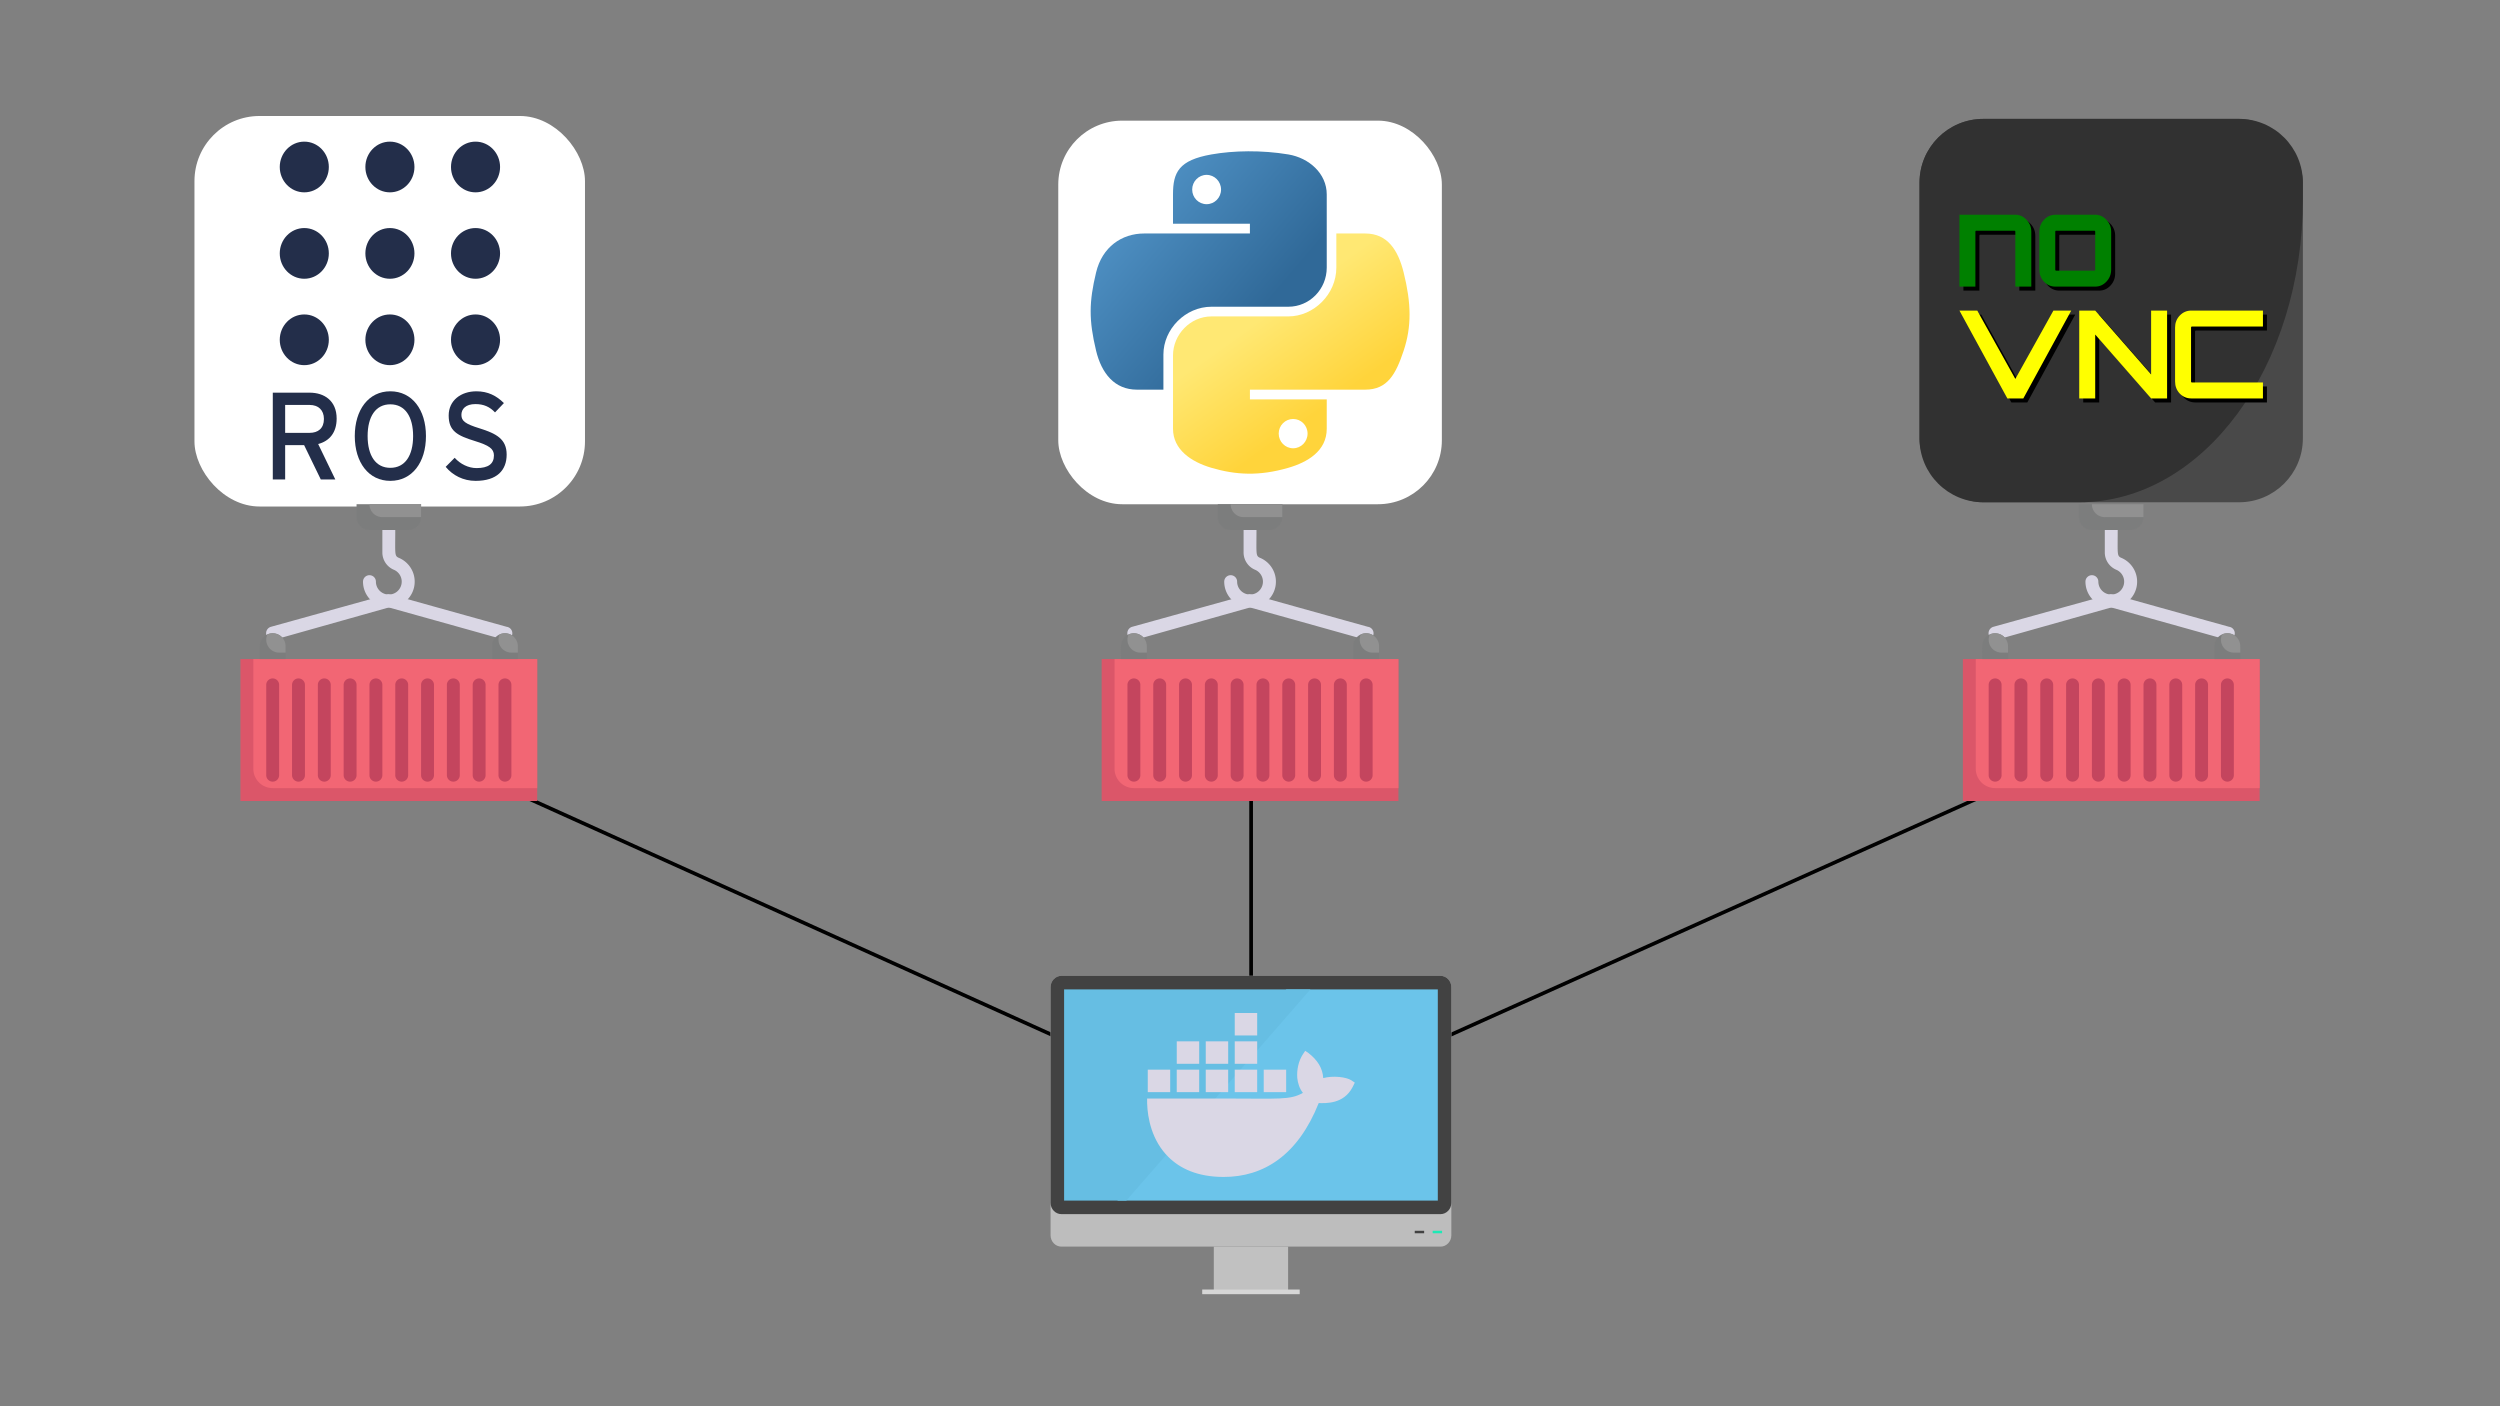 <?xml version="1.0" encoding="UTF-8" standalone="no"?>
<!-- Created with Inkscape (http://www.inkscape.org/) -->

<svg
   width="1920"
   height="1080"
   viewBox="0 0 508 285.75"
   version="1.1"
   id="svg1"
   xml:space="preserve"
   xmlns:xlink="http://www.w3.org/1999/xlink"
   xmlns="http://www.w3.org/2000/svg"
   xmlns:svg="http://www.w3.org/2000/svg"><rect x="0" y="0" width="508" height="285.75" fill="#808080" stroke="none"/><defs
     id="defs1"><style
       type="text/css"
       id="style1">
   <![CDATA[
    .fil0 {fill:none}
    .fil7 {fill:#1DE9B6}
    .fil11 {fill:#232430}
    .fil9 {fill:#2F303D}
    .fil3 {fill:#424242}
    .fil8 {fill:#434452}
    .fil5 {fill:#66BEE3}
    .fil4 {fill:#6BC4EA}
    .fil2 {fill:#BDBDBD}
    .fil1 {fill:#C1C1C1}
    .fil6 {fill:#D6D6D6}
    .fil10 {fill:#FBC02D}
   ]]>
  </style><style
       id="style1-5">
      .cls-1 {
        fill: #1d63ed;
        stroke-width: 0px;
      }
    </style><linearGradient
       id="linearGradient4671"><stop
         style="stop-color:#ffd43b;stop-opacity:1;"
         offset="0"
         id="stop4673" /><stop
         style="stop-color:#ffe873;stop-opacity:1"
         offset="1"
         id="stop4675" /></linearGradient><linearGradient
       id="linearGradient4689"><stop
         style="stop-color:#5a9fd4;stop-opacity:1;"
         offset="0"
         id="stop4691" /><stop
         style="stop-color:#306998;stop-opacity:1;"
         offset="1"
         id="stop4693" /></linearGradient><linearGradient
       xlink:href="#linearGradient4671"
       id="linearGradient1475"
       gradientUnits="userSpaceOnUse"
       gradientTransform="matrix(0.563,0,0,0.568,-9.4,-5.305)"
       x1="150.961"
       y1="192.352"
       x2="112.031"
       y2="137.273" /><linearGradient
       xlink:href="#linearGradient4689"
       id="linearGradient1478"
       gradientUnits="userSpaceOnUse"
       gradientTransform="matrix(0.563,0,0,0.568,-9.4,-5.305)"
       x1="26.649"
       y1="20.604"
       x2="135.665"
       y2="114.398" /><style
       id="style1-4">.cls-1{fill:#dad7e5;}.cls-2{fill:#db5669;}.cls-3{fill:#f26674;}.cls-4{fill:#c4455e;}.cls-5{fill:#7c7d7d;}.cls-6{fill:#919191;}</style></defs><g
     id="layer1"><path
       style="fill:none;fill-opacity:1;stroke:#000000;stroke-width:0.75;stroke-dasharray:none;stroke-opacity:1"
       d="M 254.119,228.507 77.202,148.638 Z"
       id="path68" /><path
       style="fill:none;fill-opacity:1;stroke:#000000;stroke-width:0.75;stroke-dasharray:none;stroke-opacity:1"
       d="m 254.228,149.883 v 69.965 z"
       id="path70" /><path
       style="fill:none;fill-opacity:1;stroke:#000000;stroke-width:0.75;stroke-dasharray:none;stroke-opacity:1"
       d="M 254.119,228.507 432.119,148.638 Z"
       id="path71" /><g
       style="clip-rule:evenodd;fill-rule:evenodd;image-rendering:optimizeQuality;shape-rendering:geometricPrecision;text-rendering:geometricPrecision"
       id="g1"
       transform="matrix(0.075,0,0,0.075,194.275,132.939)"><g
         id="Layer_x0020_1"
         transform="translate(0,278.591)">
  <polygon
   class="fil0"
   points="1792,1792 255.999,1792 255.999,256.001 1792,256.001 "
   id="polygon1" />
  <rect
   class="fil0"
   width="2048"
   height="2048"
   id="rect1"
   x="0"
   y="0" />
  <rect
   class="fil0"
   x="255.999"
   y="255.999"
   width="1536"
   height="1536"
   id="rect2" />
  <rect
   class="fil0"
   width="2048"
   height="2048"
   id="rect3"
   x="0"
   y="0" />
  <g
   id="_520282616">
   <g
   id="g5">
    <rect
   id="_520298480"
   class="fil1"
   x="698.238"
   y="1326.43"
   width="201.378"
   height="117.389" />
    <path
   id="_520285952"
   class="fil2"
   d="m 285.347,592.74 h 1027.16 c 16.142,0 29.347,13.835 29.347,30.744 v 672.197 c 0,16.907 -13.207,30.744 -29.347,30.744 H 285.347 c -16.14,0 -29.347,-13.834 -29.347,-30.744 v -672.197 c 0,-16.91 13.205,-30.744 29.347,-30.744 z" />
    <g
   id="g4">
     <path
   id="_520293152"
   class="fil3"
   d="m 285.347,592.74 h 1027.16 c 16.142,0 29.347,13.835 29.347,30.744 v 584.155 c 0,16.909 -13.206,30.744 -29.347,30.744 H 285.347 c -16.141,0 -29.347,-13.834 -29.347,-30.744 v -584.155 c 0,-16.91 13.205,-30.744 29.347,-30.744 z" />
     <g
   id="g3">
      <polygon
   id="_520305992"
   class="fil4"
   points="868.269,629.423 894.76,629.423 436.976,1201.7 437.11,1201.7 1305.17,1201.7 1305.17,629.423 " />
      <polygon
   id="_520300496"
   class="fil5"
   points="461.248,1201.7 960.08,629.423 292.684,629.423 292.684,1201.7 " />
     </g>
    </g>
    <rect
   id="_520280840"
   class="fil6"
   x="666.863"
   y="1442.64"
   width="264.128"
   height="12.618" />
    <rect
   id="_520298504"
   class="fil3"
   x="1242.66"
   y="1283.5"
   width="25.497"
   height="6.711" />
    <rect
   id="_520307288"
   class="fil7"
   x="1291.23"
   y="1283.5"
   width="25.497"
   height="6.711" />
   </g>
   
  </g><path
   class="cls-1"
   d="m 257.519,198.299 c -1.029,-0.693 -3.735,-0.989 -5.701,-0.459 -0.106,-1.959 -1.116,-3.61 -2.964,-5.05 l -0.684,-0.459 -0.456,0.688 c -0.896,1.36 -1.274,3.173 -1.14,4.82 0.105,1.015 0.459,2.156 1.14,2.984 -2.56,1.485 -4.919,1.148 -15.367,1.148 h -16.132 c -0.047,2.359 0.332,6.898 3.218,10.592 0.319,0.408 0.668,0.803 1.048,1.183 2.346,2.35 5.892,4.073 11.193,4.078 8.088,0.007 15.017,-4.364 19.232,-14.934 1.387,0.023 5.048,0.249 6.84,-3.214 0.044,-0.058 0.456,-0.918 0.456,-0.918 l -0.683,-0.459 z m -30.776,-2.158 h -4.536 v 4.536 h 4.536 z m 5.861,0 h -4.536 v 4.536 h 4.536 z m 5.861,0 h -4.536 v 4.536 h 4.536 z m 5.861,0 h -4.536 v 4.536 h 4.536 z m -23.442,0 h -4.536 v 4.536 h 4.536 z m 5.861,-5.729 h -4.536 v 4.536 h 4.536 z m 5.861,0 h -4.536 v 4.536 h 4.536 z m 5.861,0 h -4.536 v 4.536 h 4.536 z m 0,-5.73 h -4.536 v 4.536 h 4.536 z"
   id="path1"
   transform="matrix(13.402,0,0,13.402,-2380.144,-1781.663)"
   style="clip-rule:evenodd;fill-rule:evenodd;image-rendering:optimizeQuality;shape-rendering:geometricPrecision;text-rendering:geometricPrecision" />
 </g></g><g
       transform="matrix(0.023,0,0,-0.023,68.606,75.914)"
       id="g12"><rect
         style="fill:#ffffff;fill-opacity:1;stroke:none;stroke-width:71.878;stroke-linecap:round;stroke-linejoin:round;stroke-miterlimit:4;stroke-dasharray:none;stroke-dashoffset:0;stroke-opacity:1"
         id="rect4167-6"
         width="3450.127"
         height="3450.127"
         x="-1264.829"
         y="-2275.879"
         ry="575.02"
         transform="scale(1,-1)" /><g
         id="g9"
         transform="translate(-16.259,-12.247)"><path
           id="path14"
           style="fill:#232e4a;fill-opacity:1;fill-rule:nonzero;stroke:none;stroke-width:1.985"
           d="m -61.488,1837.542 c 0,-123.716 -97.057,-224.016 -216.78,-224.016 -119.7,0 -216.765,100.3 -216.765,224.016 0,123.692 97.065,224.024 216.765,224.024 119.723,0 216.78,-100.332 216.78,-224.024" /><path
           id="path16"
           style="fill:#232e4a;fill-opacity:1;fill-rule:nonzero;stroke:none;stroke-width:1.985"
           d="m -61.488,1074.13 c 0,-123.716 -97.057,-224.016 -216.78,-224.016 -119.7,0 -216.765,100.3 -216.765,224.016 0,123.716 97.065,224.014 216.765,224.014 119.723,0 216.78,-100.298 216.78,-224.014" /><path
           id="path18"
           style="fill:#232e4a;fill-opacity:1;fill-rule:nonzero;stroke:none;stroke-width:1.985"
           d="m -61.488,310.725 c 0,-123.702 -97.057,-224.024 -216.78,-224.024 -119.7,0 -216.765,100.322 -216.765,224.024 0,123.692 97.065,224.014 216.765,224.014 119.723,0 216.78,-100.322 216.78,-224.014" /><path
           id="path20"
           style="fill:#232e4a;fill-opacity:1;fill-rule:nonzero;stroke:none;stroke-width:1.985"
           d="m 694.946,1074.13 c 0,-123.716 -97.066,-224.016 -216.781,-224.016 -119.707,0 -216.772,100.3 -216.772,224.016 0,123.716 97.065,224.014 216.772,224.014 119.715,0 216.781,-100.298 216.781,-224.014" /><path
           id="path22"
           style="fill:#232e4a;fill-opacity:1;fill-rule:nonzero;stroke:none;stroke-width:1.985"
           d="m 694.946,1837.542 c 0,-123.716 -97.066,-224.016 -216.781,-224.016 -119.707,0 -216.772,100.3 -216.772,224.016 0,123.692 97.065,224.024 216.772,224.024 119.715,0 216.781,-100.332 216.781,-224.024" /><path
           id="path24"
           style="fill:#232e4a;fill-opacity:1;fill-rule:nonzero;stroke:none;stroke-width:1.985"
           d="m 1451.372,1074.13 c 0,-123.716 -97.057,-224.016 -216.781,-224.016 -119.708,0 -216.764,100.3 -216.764,224.016 0,123.716 97.056,224.014 216.764,224.014 119.724,0 216.781,-100.298 216.781,-224.014" /><path
           id="path26"
           style="fill:#232e4a;fill-opacity:1;fill-rule:nonzero;stroke:none;stroke-width:1.985"
           d="m 1451.372,1837.542 c 0,-123.716 -97.057,-224.016 -216.781,-224.016 -119.708,0 -216.764,100.3 -216.764,224.016 0,123.692 97.056,224.024 216.764,224.024 119.724,0 216.781,-100.332 216.781,-224.024" /><path
           id="path28"
           style="fill:#232e4a;fill-opacity:1;fill-rule:nonzero;stroke:none;stroke-width:1.985"
           d="m 1451.372,310.725 c 0,-123.702 -97.057,-224.024 -216.781,-224.024 -119.708,0 -216.764,100.322 -216.764,224.024 0,123.692 97.056,224.014 216.764,224.014 119.724,0 216.781,-100.322 216.781,-224.014" /><path
           id="path30"
           style="fill:#232e4a;fill-opacity:1;fill-rule:nonzero;stroke:none;stroke-width:1.985"
           d="m 694.946,310.725 c 0,-123.702 -97.066,-224.024 -216.781,-224.024 -119.707,0 -216.772,100.322 -216.772,224.024 0,123.692 97.065,224.014 216.772,224.014 119.715,0 216.781,-100.322 216.781,-224.014" /><path
           id="path32"
           style="fill:#232e4a;fill-opacity:1;fill-rule:nonzero;stroke:none;stroke-width:0.775"
           d="m -231.003,-264.738 h -216.326 v -246.584 h 216.326 c 74.232,0 126.192,39.456 126.192,122.744 0,80.001 -50.898,123.839 -126.192,123.839 z m 75.294,-345.213 151.641,-313.432 H -132.375 l -147.402,303.564 h -167.551 v -303.564 h -109.221 v 767.143 h 325.547 c 129.377,0 238.598,-71.238 238.598,-229.049 0,-122.744 -62.561,-198.356 -163.304,-224.661" /><path
           id="path34"
           style="fill:#232e4a;fill-opacity:1;fill-rule:nonzero;stroke:none;stroke-width:0.775"
           d="m 481.656,-259.258 c -129.377,0 -200.424,-108.496 -200.424,-280.555 0,-172.062 71.047,-280.554 200.424,-280.554 130.439,0 201.486,108.492 201.486,280.554 0,172.06 -71.047,280.555 -201.486,280.555 z m 0,-676.183 c -191.938,0 -313.892,163.296 -313.892,395.628 0,232.332 121.953,395.623 313.892,395.623 193,0 314.946,-163.29 314.946,-395.623 0,-232.332 -121.945,-395.628 -314.946,-395.628" /><path
           id="path36"
           style="fill:#232e4a;fill-opacity:1;fill-rule:nonzero;stroke:none;stroke-width:0.775"
           d="m 1234.881,-935.441 c -108.175,0 -201.486,48.219 -264.055,123.837 l 79.54,80.007 c 49.837,-55.896 123.007,-90.966 192.992,-90.966 103.92,0 153.765,37.264 153.765,111.783 0,59.18 -43.467,88.771 -167.551,127.134 -156.942,48.213 -232.228,88.761 -232.228,225.751 0,132.607 108.159,213.704 244.952,213.704 100.743,0 177.091,-38.357 242.837,-104.11 l -78.463,-82.195 c -46.66,49.318 -99.681,73.429 -172.844,73.429 -86.972,0 -124.084,-43.839 -124.084,-95.345 0,-53.701 33.935,-80.005 162.25,-119.454 146.333,-46.03 237.544,-94.25 237.544,-231.239 0,-138.089 -84.833,-232.336 -274.656,-232.336" /></g></g><g
       id="g8"
       transform="matrix(0.704,0,0,0.704,211.05,20.249)"><rect
         style="fill:#ffffff;fill-opacity:1;stroke:none;stroke-width:2.307;stroke-linecap:round;stroke-linejoin:round;stroke-miterlimit:4;stroke-dasharray:none;stroke-dashoffset:0;stroke-opacity:1"
         id="rect4167-6-1"
         width="110.717"
         height="110.717"
         x="5.668"
         y="6.06"
         ry="18.453" /><g
         id="g10"
         transform="matrix(0.828,0,0,0.828,10.39,9.607)"><path
           style="fill:url(#linearGradient1478);fill-opacity:1"
           d="m 60.51,6.398 c -4.584,0.021 -8.961,0.412 -12.812,1.094 C 36.351,9.496 34.291,13.692 34.291,21.429 v 10.219 h 26.812 v 3.406 h -26.812 -10.062 c -7.792,0 -14.616,4.684 -16.75,13.594 -2.462,10.213 -2.571,16.586 0,27.25 1.906,7.938 6.458,13.594 14.25,13.594 h 9.219 v -12.25 c 0,-8.85 7.657,-16.656 16.75,-16.656 h 26.781 c 7.455,0 13.406,-6.138 13.406,-13.625 v -25.531 c 0,-7.266 -6.13,-12.725 -13.406,-13.938 -4.606,-0.767 -9.385,-1.115 -13.969,-1.094 z m -14.5,8.219 c 2.77,0 5.031,2.299 5.031,5.125 -2e-6,2.816 -2.262,5.094 -5.031,5.094 -2.779,-1e-6 -5.031,-2.277 -5.031,-5.094 -1e-6,-2.826 2.252,-5.125 5.031,-5.125 z"
           id="path1948" /><path
           style="fill:url(#linearGradient1475);fill-opacity:1"
           d="m 91.229,35.054 v 11.906 c 0,9.231 -7.826,17 -16.75,17 h -26.781 c -7.336,0 -13.406,6.278 -13.406,13.625 v 25.531 c 0,7.266 6.319,11.54 13.406,13.625 8.487,2.496 16.626,2.947 26.781,0 6.75,-1.954 13.406,-5.888 13.406,-13.625 V 92.898 h -26.781 v -3.406 h 26.781 13.406 c 7.792,0 10.696,-5.435 13.406,-13.594 2.799,-8.399 2.68,-16.476 0,-27.25 -1.926,-7.757 -5.604,-13.594 -13.406,-13.594 z m -15.062,64.656 c 2.779,3e-6 5.031,2.277 5.031,5.094 -2e-6,2.826 -2.252,5.125 -5.031,5.125 -2.77,0 -5.031,-2.299 -5.031,-5.125 2e-6,-2.816 2.262,-5.094 5.031,-5.094 z"
           id="path1950" /></g></g><g
       id="layer1-5"
       transform="matrix(1.623,0,0,1.623,390.04,-1605.921)"><rect
         style="opacity:1;fill:#494949;fill-opacity:1;stroke:none;stroke-width:1;stroke-linecap:round;stroke-linejoin:round;stroke-miterlimit:4;stroke-dasharray:none;stroke-dashoffset:0;stroke-opacity:1"
         id="rect4167"
         width="48"
         height="48"
         x="0"
         y="1004.362"
         ry="8" /><path
         style="opacity:1;fill:#313131;fill-opacity:1;stroke:none;stroke-width:1;stroke-linecap:round;stroke-linejoin:round;stroke-miterlimit:4;stroke-dasharray:none;stroke-dashoffset:0;stroke-opacity:1"
         d="m 8,1004.362 c -4.432,0 -8,3.568 -8,8 v 32 c 0,4.432 3.568,8 8,8 h 12 c 15.512,0 28,-16.948 28,-38 v -2 c 0,-4.432 -3.568,-8 -8,-8 z"
         id="rect4173" /><g
         id="g4300"
         style="fill:#000000;fill-opacity:1;stroke:none"
         transform="translate(0.5,0.5)"><g
           id="g4302"
           style="fill:#000000;fill-opacity:1;stroke:none"><path
             d="m 11.987,1016.362 c 0.554,0 1.026,0.212 1.415,0.636 0.399,0.414 0.601,0.915 0.598,1.505 v 6.859 h -2 v -6.891 c 0,-0.072 -0.034,-0.109 -0.102,-0.109 H 7.102 C 7.034,1018.362 7,1018.398 7,1018.471 v 6.891 H 5 v -9 z"
             style="font-style:normal;font-variant:normal;font-weight:bold;font-stretch:normal;font-size:medium;line-height:125%;font-family:Orbitron;-inkscape-font-specification:'Orbitron Bold';text-align:start;letter-spacing:0px;word-spacing:0px;writing-mode:lr-tb;text-anchor:start;fill:#000000;fill-opacity:1;stroke:none;stroke-width:1px;stroke-linecap:butt;stroke-linejoin:miter;stroke-opacity:1"
             id="path4304" /><path
             d="m 17.013,1016.362 h 4.974 c 0.554,0 1.026,0.212 1.415,0.636 0.399,0.414 0.598,0.915 0.598,1.505 v 4.717 c 0,0.59 -0.199,1.097 -0.598,1.521 -0.389,0.414 -0.861,0.621 -1.415,0.621 h -4.974 c -0.554,0 -1.031,-0.207 -1.43,-0.621 C 15.194,1024.317 15,1023.81 15,1023.221 v -4.717 c 0,-0.59 0.195,-1.091 0.583,-1.505 0.399,-0.424 0.875,-0.636 1.43,-0.636 z m 4.885,2 h -4.796 c -0.068,0 -0.102,0.036 -0.102,0.109 v 4.783 c 0,0.072 0.034,0.109 0.102,0.109 h 4.796 c 0.068,0 0.102,-0.036 0.102,-0.109 v -4.783 c 0,-0.072 -0.034,-0.109 -0.102,-0.109 z"
             style="font-style:normal;font-variant:normal;font-weight:bold;font-stretch:normal;font-size:medium;line-height:125%;font-family:Orbitron;-inkscape-font-specification:'Orbitron Bold';text-align:start;letter-spacing:0px;word-spacing:0px;writing-mode:lr-tb;text-anchor:start;fill:#000000;fill-opacity:1;stroke:none;stroke-width:1px;stroke-linecap:butt;stroke-linejoin:miter;stroke-opacity:1"
             id="path4306" /></g><g
           id="g4308"
           style="fill:#000000;fill-opacity:1;stroke:none"><path
             d="m 12,1036.918 4.768,-8.556 H 19 l -6,11 h -2 l -6,-11 h 2.232 z"
             style="font-style:normal;font-variant:normal;font-weight:bold;font-stretch:normal;font-size:medium;line-height:125%;font-family:Orbitron;-inkscape-font-specification:'Orbitron Bold';text-align:start;letter-spacing:0px;word-spacing:0px;writing-mode:lr-tb;text-anchor:start;fill:#000000;fill-opacity:1;stroke:none;stroke-width:1px;stroke-linecap:butt;stroke-linejoin:miter;stroke-opacity:1"
             id="path4310" /><path
             d="m 29,1036.362 v -8 h 2 v 11 h -2 l -7,-8 v 8 h -2 v -11 h 2 z"
             style="font-style:normal;font-variant:normal;font-weight:bold;font-stretch:normal;font-size:medium;line-height:125%;font-family:Orbitron;-inkscape-font-specification:'Orbitron Bold';text-align:start;letter-spacing:0px;word-spacing:0px;writing-mode:lr-tb;text-anchor:start;fill:#000000;fill-opacity:1;stroke:none;stroke-width:1px;stroke-linecap:butt;stroke-linejoin:miter;stroke-opacity:1"
             id="path4312" /><path
             d="m 43,1030.362 h -8.898 c -0.068,0 -0.102,0.036 -0.102,0.107 v 6.786 c 0,0.071 0.034,0.107 0.102,0.107 H 43 v 2 h -8.972 c -0.564,0 -1.045,-0.204 -1.444,-0.611 C 32.194,1038.333 32,1037.829 32,1037.238 v -6.753 c 0,-0.591 0.195,-1.09 0.583,-1.497 0.399,-0.418 0.88,-0.626 1.444,-0.626 H 43 Z"
             style="font-style:normal;font-variant:normal;font-weight:bold;font-stretch:normal;font-size:medium;line-height:125%;font-family:Orbitron;-inkscape-font-specification:'Orbitron Bold';text-align:start;letter-spacing:0px;word-spacing:0px;writing-mode:lr-tb;text-anchor:start;fill:#000000;fill-opacity:1;stroke:none;stroke-width:1px;stroke-linecap:butt;stroke-linejoin:miter;stroke-opacity:1"
             id="path4314" /></g></g><g
         id="g4291"
         style="stroke:none"><g
           id="g4282"
           style="stroke:none"><path
             id="path4143"
             style="font-style:normal;font-variant:normal;font-weight:bold;font-stretch:normal;font-size:medium;line-height:125%;font-family:Orbitron;-inkscape-font-specification:'Orbitron Bold';text-align:start;letter-spacing:0px;word-spacing:0px;writing-mode:lr-tb;text-anchor:start;fill:#008000;fill-opacity:1;stroke:none;stroke-width:1px;stroke-linecap:butt;stroke-linejoin:miter;stroke-opacity:1"
             d="m 11.987,1016.362 c 0.554,0 1.026,0.212 1.415,0.636 0.399,0.414 0.601,0.915 0.598,1.505 v 6.859 h -2 v -6.891 c 0,-0.072 -0.034,-0.109 -0.102,-0.109 H 7.102 C 7.034,1018.362 7,1018.398 7,1018.471 v 6.891 H 5 v -9 z" /><path
             id="path4145"
             style="font-style:normal;font-variant:normal;font-weight:bold;font-stretch:normal;font-size:medium;line-height:125%;font-family:Orbitron;-inkscape-font-specification:'Orbitron Bold';text-align:start;letter-spacing:0px;word-spacing:0px;writing-mode:lr-tb;text-anchor:start;fill:#008000;fill-opacity:1;stroke:none;stroke-width:1px;stroke-linecap:butt;stroke-linejoin:miter;stroke-opacity:1"
             d="m 17.013,1016.362 h 4.974 c 0.554,0 1.026,0.212 1.415,0.636 0.399,0.414 0.598,0.915 0.598,1.505 v 4.717 c 0,0.59 -0.199,1.097 -0.598,1.521 -0.389,0.414 -0.861,0.621 -1.415,0.621 h -4.974 c -0.554,0 -1.031,-0.207 -1.43,-0.621 C 15.194,1024.317 15,1023.81 15,1023.221 v -4.717 c 0,-0.59 0.195,-1.091 0.583,-1.505 0.399,-0.424 0.875,-0.636 1.43,-0.636 z m 4.885,2 h -4.796 c -0.068,0 -0.102,0.036 -0.102,0.109 v 4.783 c 0,0.072 0.034,0.109 0.102,0.109 h 4.796 c 0.068,0 0.102,-0.036 0.102,-0.109 v -4.783 c 0,-0.072 -0.034,-0.109 -0.102,-0.109 z" /></g><g
           id="g4286"
           style="stroke:none"><path
             id="path4147"
             style="font-style:normal;font-variant:normal;font-weight:bold;font-stretch:normal;font-size:medium;line-height:125%;font-family:Orbitron;-inkscape-font-specification:'Orbitron Bold';text-align:start;letter-spacing:0px;word-spacing:0px;writing-mode:lr-tb;text-anchor:start;fill:#ffff00;fill-opacity:1;stroke:none;stroke-width:1px;stroke-linecap:butt;stroke-linejoin:miter;stroke-opacity:1"
             d="m 12,1036.918 4.768,-8.556 H 19 l -6,11 h -2 l -6,-11 h 2.232 z" /><path
             id="path4149"
             style="font-style:normal;font-variant:normal;font-weight:bold;font-stretch:normal;font-size:medium;line-height:125%;font-family:Orbitron;-inkscape-font-specification:'Orbitron Bold';text-align:start;letter-spacing:0px;word-spacing:0px;writing-mode:lr-tb;text-anchor:start;fill:#ffff00;fill-opacity:1;stroke:none;stroke-width:1px;stroke-linecap:butt;stroke-linejoin:miter;stroke-opacity:1"
             d="m 29,1036.362 v -8 h 2 v 11 h -2 l -7,-8 v 8 h -2 v -11 h 2 z" /><path
             id="path4151"
             style="font-style:normal;font-variant:normal;font-weight:bold;font-stretch:normal;font-size:medium;line-height:125%;font-family:Orbitron;-inkscape-font-specification:'Orbitron Bold';text-align:start;letter-spacing:0px;word-spacing:0px;writing-mode:lr-tb;text-anchor:start;fill:#ffff00;fill-opacity:1;stroke:none;stroke-width:1px;stroke-linecap:butt;stroke-linejoin:miter;stroke-opacity:1"
             d="m 43,1030.362 h -8.898 c -0.068,0 -0.102,0.036 -0.102,0.107 v 6.786 c 0,0.071 0.034,0.107 0.102,0.107 H 43 v 2 h -8.972 c -0.564,0 -1.045,-0.204 -1.444,-0.611 C 32.194,1038.333 32,1037.829 32,1037.238 v -6.753 c 0,-0.591 0.195,-1.09 0.583,-1.497 0.399,-0.418 0.88,-0.626 1.444,-0.626 H 43 Z" /></g></g></g><g
       id="Container"
       transform="matrix(1.311,0,0,1.311,47.543,101.147)"><path
         class="cls-1"
         d="m 42,22 c -0.21,0 1,0.3 -18,-5 L 6.27,22 A 1.036,1.036 0 0 1 5.73,20 l 18,-5 c 0.4,-0.12 -1,-0.43 18.54,5 A 1.009,1.009 0 0 1 42,22 Z"
         id="path1-7" /><path
         class="cls-1"
         d="m 24,17 a 4,4 0 0 1 -4,-4 1,1 0 0 1 2,0 2,2 0 1 0 2.76,-1.85 A 2.91,2.91 0 0 1 23,8.42 V 5 a 1,1 0 0 1 2,0 c 0,3.69 -0.14,4 0.53,4.3 A 4,4 0 0 1 24,17 Z"
         id="path2" /><rect
         class="cls-2"
         x="1"
         y="25"
         width="46"
         height="22"
         id="rect2-8" /><path
         class="cls-3"
         d="M 47,25 V 45 H 6 A 3,3 0 0 1 3,42 V 25 Z"
         id="path3" /><path
         class="cls-4"
         d="M 21,43 V 29 a 1,1 0 0 1 2,0 v 14 a 1,1 0 0 1 -2,0 z"
         id="path4" /><path
         class="cls-4"
         d="M 25,43 V 29 a 1,1 0 0 1 2,0 v 14 a 1,1 0 0 1 -2,0 z"
         id="path5" /><path
         class="cls-4"
         d="M 29,43 V 29 a 1,1 0 0 1 2,0 v 14 a 1,1 0 0 1 -2,0 z"
         id="path6" /><path
         class="cls-4"
         d="M 17,43 V 29 a 1,1 0 0 1 2,0 v 14 a 1,1 0 0 1 -2,0 z"
         id="path7" /><path
         class="cls-4"
         d="M 5,43 V 29 a 1,1 0 0 1 2,0 v 14 a 1,1 0 0 1 -2,0 z"
         id="path8" /><path
         class="cls-4"
         d="M 9,43 V 29 a 1,1 0 0 1 2,0 v 14 a 1,1 0 0 1 -2,0 z"
         id="path9" /><path
         class="cls-4"
         d="M 13,43 V 29 a 1,1 0 0 1 2,0 v 14 a 1,1 0 0 1 -2,0 z"
         id="path10" /><path
         class="cls-4"
         d="M 33,43 V 29 a 1,1 0 0 1 2,0 v 14 a 1,1 0 0 1 -2,0 z"
         id="path11" /><path
         class="cls-4"
         d="M 37,43 V 29 a 1,1 0 0 1 2,0 v 14 a 1,1 0 0 1 -2,0 z"
         id="path12" /><path
         class="cls-4"
         d="M 41,43 V 29 a 1,1 0 0 1 2,0 v 14 a 1,1 0 0 1 -2,0 z"
         id="path13" /><path
         class="cls-5"
         d="m 8,23 v 2 H 4 C 4,23.38 3.7,21.85 5.18,21.18 A 2,2 0 0 1 8,23 Z"
         id="path14-4" /><path
         class="cls-6"
         d="m 8,23 v 1 H 7 A 2,2 0 0 1 5.18,21.18 2,2 0 0 1 8,23 Z"
         id="path15" /><path
         class="cls-5"
         d="m 40,25 h 4 v -2 a 2,2 0 0 0 -4,0 z"
         id="path16-5" /><path
         class="cls-5"
         d="M 29,1 V 3 A 2,2 0 0 1 27,5 H 21 A 2,2 0 0 1 19,3 V 1 Z"
         id="path17" /><path
         class="cls-6"
         d="M 29,1 V 3 H 23 A 2,2 0 0 1 21,1 Z"
         id="path18-0" /><path
         class="cls-6"
         d="m 44,23 v 1 H 43 A 2,2 0 0 1 41.18,21.18 2,2 0 0 1 44,23 Z"
         id="path19" /></g><g
       id="g47"
       transform="matrix(1.311,0,0,1.311,222.543,101.147)"><path
         class="cls-1"
         d="m 42,22 c -0.21,0 1,0.3 -18,-5 L 6.27,22 A 1.036,1.036 0 0 1 5.73,20 l 18,-5 c 0.4,-0.12 -1,-0.43 18.54,5 A 1.009,1.009 0 0 1 42,22 Z"
         id="path21" /><path
         class="cls-1"
         d="m 24,17 a 4,4 0 0 1 -4,-4 1,1 0 0 1 2,0 2,2 0 1 0 2.76,-1.85 A 2.91,2.91 0 0 1 23,8.42 V 5 a 1,1 0 0 1 2,0 c 0,3.69 -0.14,4 0.53,4.3 A 4,4 0 0 1 24,17 Z"
         id="path23" /><rect
         class="cls-2"
         x="1"
         y="25"
         width="46"
         height="22"
         id="rect23" /><path
         class="cls-3"
         d="M 47,25 V 45 H 6 A 3,3 0 0 1 3,42 V 25 Z"
         id="path25" /><path
         class="cls-4"
         d="M 21,43 V 29 a 1,1 0 0 1 2,0 v 14 a 1,1 0 0 1 -2,0 z"
         id="path27" /><path
         class="cls-4"
         d="M 25,43 V 29 a 1,1 0 0 1 2,0 v 14 a 1,1 0 0 1 -2,0 z"
         id="path29" /><path
         class="cls-4"
         d="M 29,43 V 29 a 1,1 0 0 1 2,0 v 14 a 1,1 0 0 1 -2,0 z"
         id="path31" /><path
         class="cls-4"
         d="M 17,43 V 29 a 1,1 0 0 1 2,0 v 14 a 1,1 0 0 1 -2,0 z"
         id="path33" /><path
         class="cls-4"
         d="M 5,43 V 29 a 1,1 0 0 1 2,0 v 14 a 1,1 0 0 1 -2,0 z"
         id="path35" /><path
         class="cls-4"
         d="M 9,43 V 29 a 1,1 0 0 1 2,0 v 14 a 1,1 0 0 1 -2,0 z"
         id="path37" /><path
         class="cls-4"
         d="M 13,43 V 29 a 1,1 0 0 1 2,0 v 14 a 1,1 0 0 1 -2,0 z"
         id="path38" /><path
         class="cls-4"
         d="M 33,43 V 29 a 1,1 0 0 1 2,0 v 14 a 1,1 0 0 1 -2,0 z"
         id="path39" /><path
         class="cls-4"
         d="M 37,43 V 29 a 1,1 0 0 1 2,0 v 14 a 1,1 0 0 1 -2,0 z"
         id="path40" /><path
         class="cls-4"
         d="M 41,43 V 29 a 1,1 0 0 1 2,0 v 14 a 1,1 0 0 1 -2,0 z"
         id="path41" /><path
         class="cls-5"
         d="m 8,23 v 2 H 4 C 4,23.38 3.7,21.85 5.18,21.18 A 2,2 0 0 1 8,23 Z"
         id="path42" /><path
         class="cls-6"
         d="m 8,23 v 1 H 7 A 2,2 0 0 1 5.18,21.18 2,2 0 0 1 8,23 Z"
         id="path43" /><path
         class="cls-5"
         d="m 40,25 h 4 v -2 a 2,2 0 0 0 -4,0 z"
         id="path44" /><path
         class="cls-5"
         d="M 29,1 V 3 A 2,2 0 0 1 27,5 H 21 A 2,2 0 0 1 19,3 V 1 Z"
         id="path45" /><path
         class="cls-6"
         d="M 29,1 V 3 H 23 A 2,2 0 0 1 21,1 Z"
         id="path46" /><path
         class="cls-6"
         d="m 44,23 v 1 H 43 A 2,2 0 0 1 41.18,21.18 2,2 0 0 1 44,23 Z"
         id="path47" /></g><g
       id="g66"
       transform="matrix(1.311,0,0,1.311,397.543,101.147)"><path
         class="cls-1"
         d="m 42,22 c -0.21,0 1,0.3 -18,-5 L 6.27,22 A 1.036,1.036 0 0 1 5.73,20 l 18,-5 c 0.4,-0.12 -1,-0.43 18.54,5 A 1.009,1.009 0 0 1 42,22 Z"
         id="path48" /><path
         class="cls-1"
         d="m 24,17 a 4,4 0 0 1 -4,-4 1,1 0 0 1 2,0 2,2 0 1 0 2.76,-1.85 A 2.91,2.91 0 0 1 23,8.42 V 5 a 1,1 0 0 1 2,0 c 0,3.69 -0.14,4 0.53,4.3 A 4,4 0 0 1 24,17 Z"
         id="path49" /><rect
         class="cls-2"
         x="1"
         y="25"
         width="46"
         height="22"
         id="rect49" /><path
         class="cls-3"
         d="M 47,25 V 45 H 6 A 3,3 0 0 1 3,42 V 25 Z"
         id="path50" /><path
         class="cls-4"
         d="M 21,43 V 29 a 1,1 0 0 1 2,0 v 14 a 1,1 0 0 1 -2,0 z"
         id="path51" /><path
         class="cls-4"
         d="M 25,43 V 29 a 1,1 0 0 1 2,0 v 14 a 1,1 0 0 1 -2,0 z"
         id="path52" /><path
         class="cls-4"
         d="M 29,43 V 29 a 1,1 0 0 1 2,0 v 14 a 1,1 0 0 1 -2,0 z"
         id="path53" /><path
         class="cls-4"
         d="M 17,43 V 29 a 1,1 0 0 1 2,0 v 14 a 1,1 0 0 1 -2,0 z"
         id="path54" /><path
         class="cls-4"
         d="M 5,43 V 29 a 1,1 0 0 1 2,0 v 14 a 1,1 0 0 1 -2,0 z"
         id="path55" /><path
         class="cls-4"
         d="M 9,43 V 29 a 1,1 0 0 1 2,0 v 14 a 1,1 0 0 1 -2,0 z"
         id="path56" /><path
         class="cls-4"
         d="M 13,43 V 29 a 1,1 0 0 1 2,0 v 14 a 1,1 0 0 1 -2,0 z"
         id="path57" /><path
         class="cls-4"
         d="M 33,43 V 29 a 1,1 0 0 1 2,0 v 14 a 1,1 0 0 1 -2,0 z"
         id="path58" /><path
         class="cls-4"
         d="M 37,43 V 29 a 1,1 0 0 1 2,0 v 14 a 1,1 0 0 1 -2,0 z"
         id="path59" /><path
         class="cls-4"
         d="M 41,43 V 29 a 1,1 0 0 1 2,0 v 14 a 1,1 0 0 1 -2,0 z"
         id="path60" /><path
         class="cls-5"
         d="m 8,23 v 2 H 4 C 4,23.38 3.7,21.85 5.18,21.18 A 2,2 0 0 1 8,23 Z"
         id="path61" /><path
         class="cls-6"
         d="m 8,23 v 1 H 7 A 2,2 0 0 1 5.18,21.18 2,2 0 0 1 8,23 Z"
         id="path62" /><path
         class="cls-5"
         d="m 40,25 h 4 v -2 a 2,2 0 0 0 -4,0 z"
         id="path63" /><path
         class="cls-5"
         d="M 29,1 V 3 A 2,2 0 0 1 27,5 H 21 A 2,2 0 0 1 19,3 V 1 Z"
         id="path64" /><path
         class="cls-6"
         d="M 29,1 V 3 H 23 A 2,2 0 0 1 21,1 Z"
         id="path65" /><path
         class="cls-6"
         d="m 44,23 v 1 H 43 A 2,2 0 0 1 41.18,21.18 2,2 0 0 1 44,23 Z"
         id="path66" /></g></g></svg>

